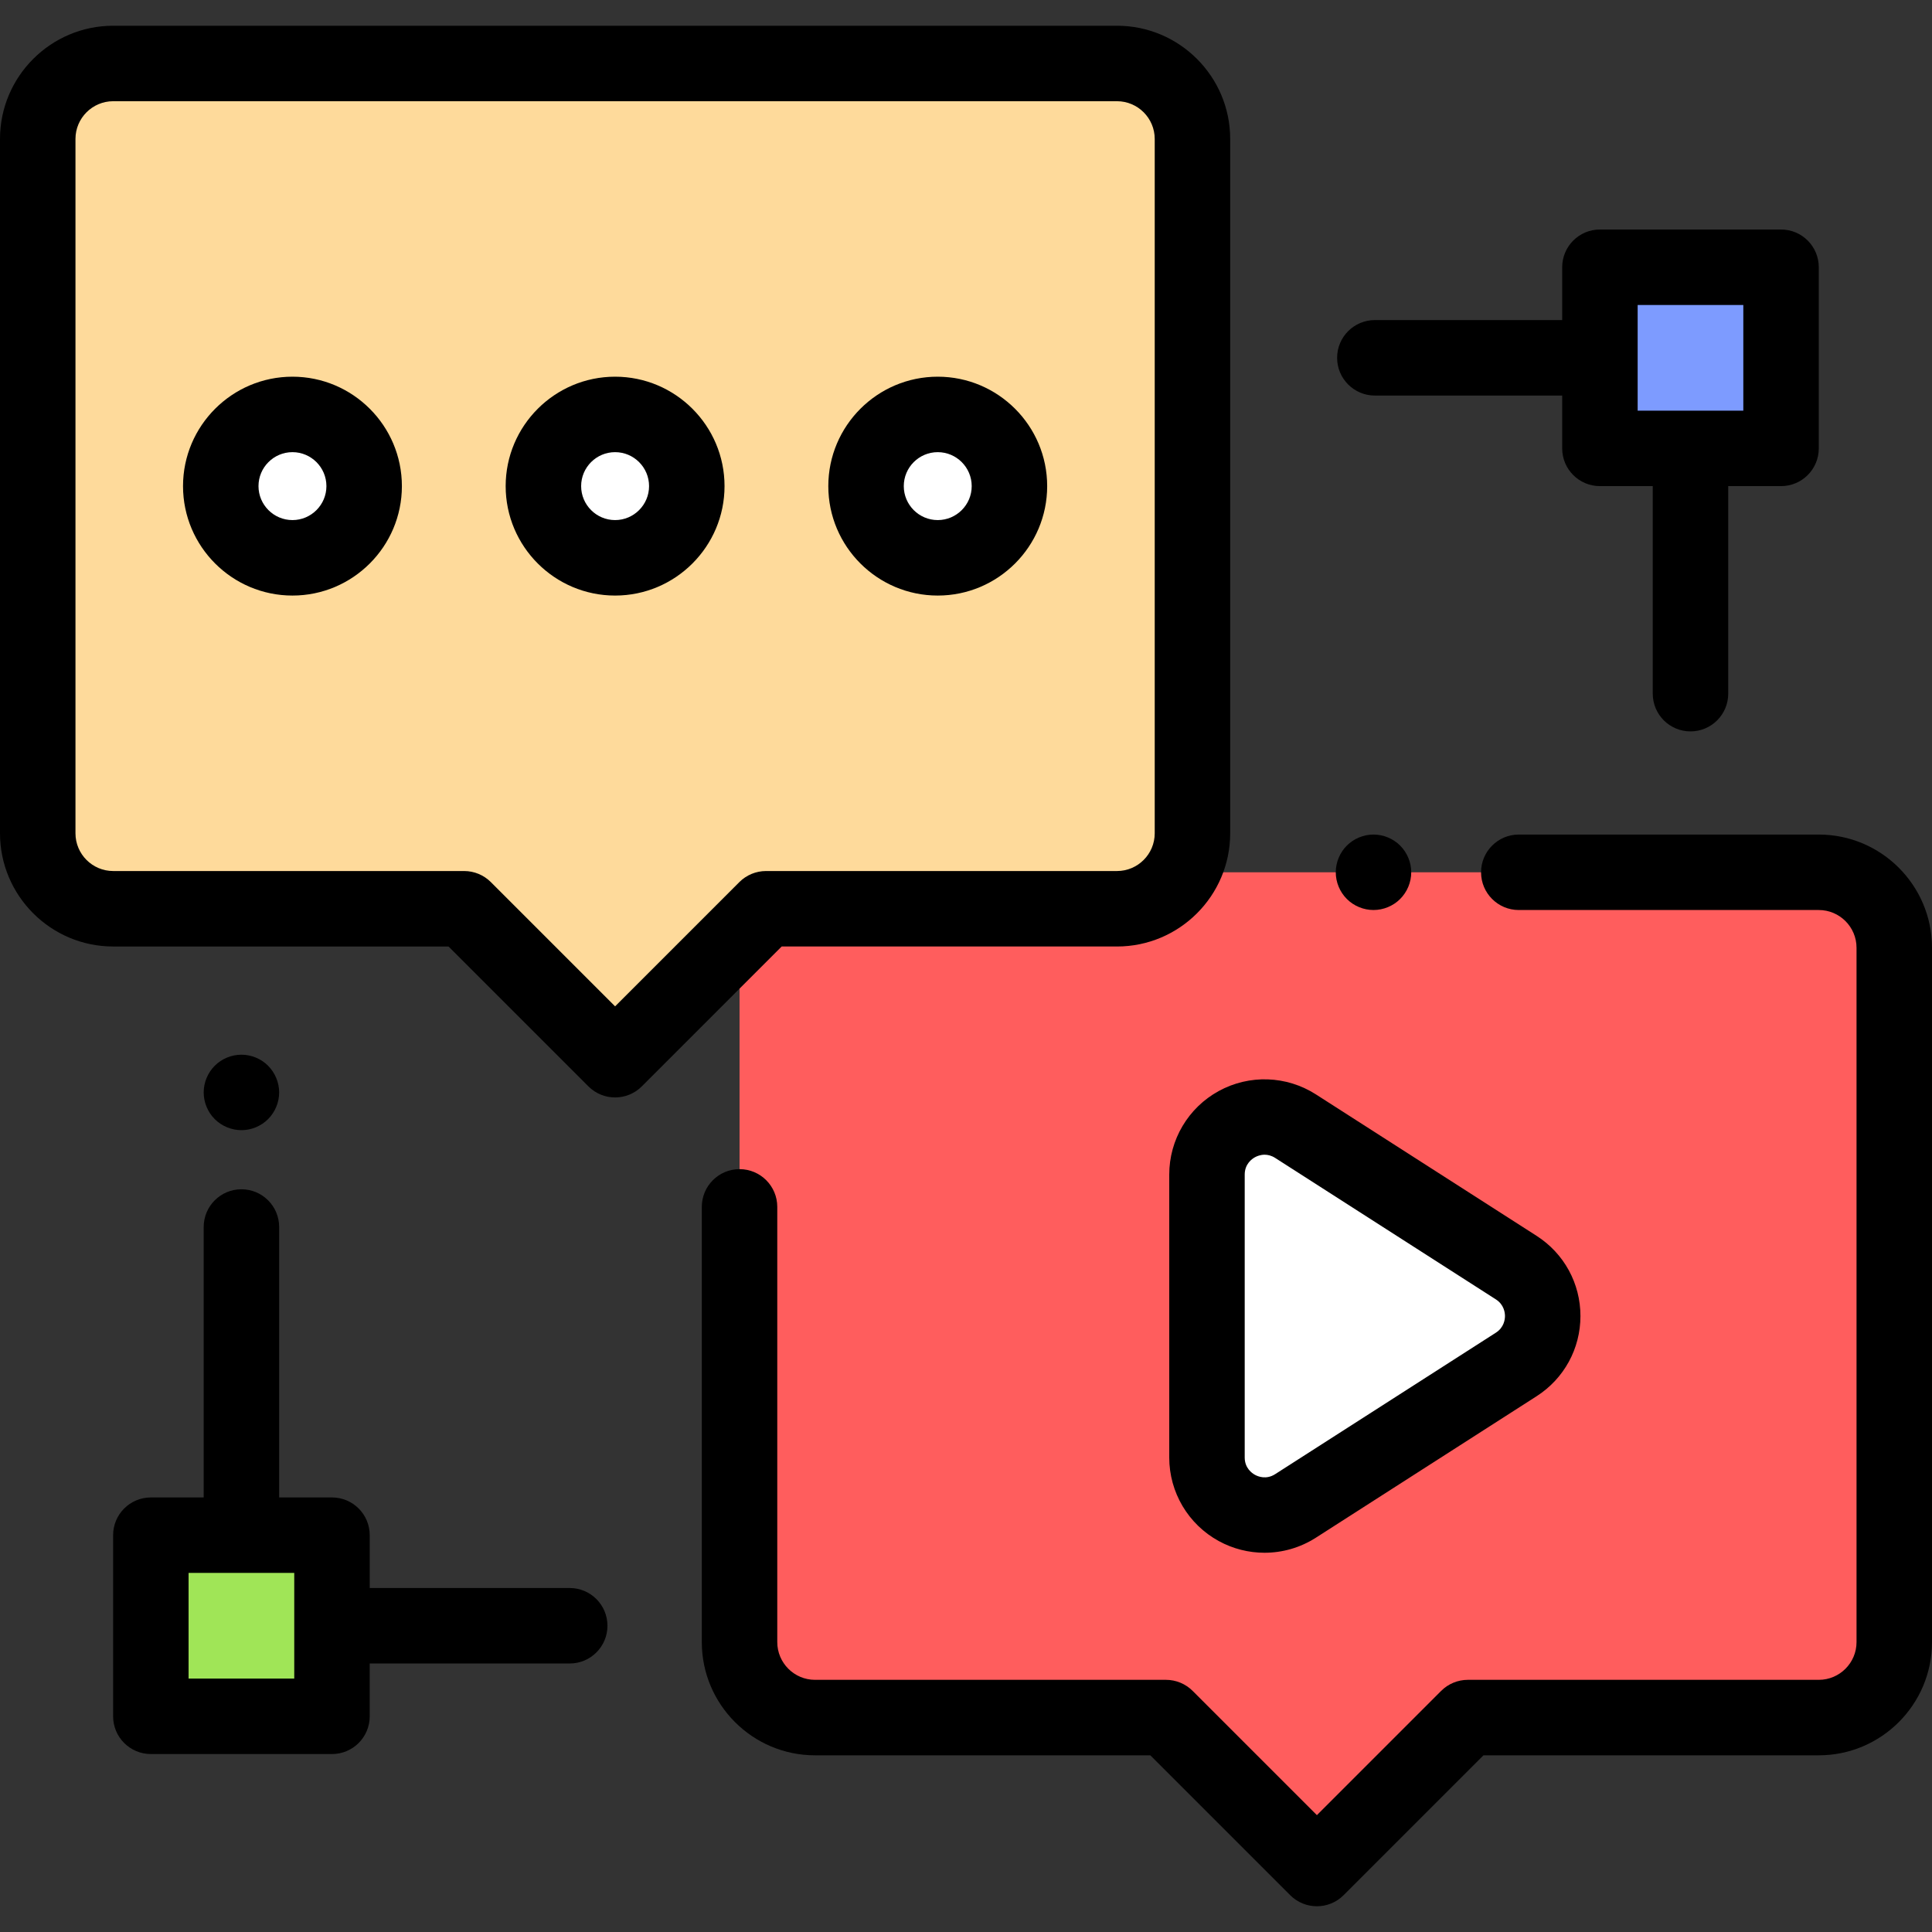<?xml version="1.0" encoding="iso-8859-1"?>
<!-- Generator: Adobe Illustrator 19.0.0, SVG Export Plug-In . SVG Version: 6.00 Build 0)  -->
<svg version="1.1" id="Capa_1" xmlns="http://www.w3.org/2000/svg" xmlns:xlink="http://www.w3.org/1999/xlink" x="0px" y="0px"
	 viewBox="0 0 512.001 512.001" style="enable-background:new 0 0 512.001 512.001;" xml:space="preserve">
<rect x="0" y="0" width="512.001" height="512.001" fill="#333333" stroke="none"/>
<path style="fill:#FF5D5D;" d="M195.985,251.166v184.009c0,11.047,8.954,20.001,20.001,20.001h93.004l40.002,40.002l40.002-40.002
	h93.004c11.047,0,20.001-8.954,20.001-20.001V251.166c0-11.047-8.954-20.001-20.001-20.001H215.986
	C204.94,231.165,195.985,240.121,195.985,251.166z"/>
<path style="fill:#FEDA9B;" d="M10,36.823v184.009c0,11.047,8.954,20.001,20.001,20.001h93.004l40.002,40.002l40.002-40.002h93.004
	c11.047,0,20.001-8.954,20.001-20.001V36.823c0-11.047-8.954-20.001-20.001-20.001H30.001C18.956,16.822,10,25.777,10,36.823z"/>
<path d="M163.008,290.835c-2.56,0-5.118-0.976-7.071-2.929l-37.073-37.073H30.001C13.459,250.833,0,237.375,0,220.832V36.823
	C0,20.28,13.459,6.822,30.001,6.822h266.012c16.543,0,30.001,13.459,30.001,30.001v184.009c0,16.543-13.459,30.001-30.001,30.001
	h-88.861l-37.073,37.073C168.126,289.859,165.568,290.835,163.008,290.835z M30.001,26.823c-5.514,0-10,4.486-10,10v184.009
	c0,5.514,4.486,10,10,10h93.004c2.652,0,5.195,1.054,7.071,2.929l32.931,32.931l32.931-32.931c1.876-1.875,4.419-2.929,7.071-2.929
	h93.004c5.514,0,10-4.486,10-10V36.823c0-5.514-4.486-10-10-10L30.001,26.823L30.001,26.823z"/>
<path d="M363.993,241.163c-2.63,0-5.21-1.06-7.07-2.93c-1.86-1.86-2.93-4.43-2.93-7.07c0-2.63,1.069-5.21,2.93-7.07
	c1.861-1.86,4.44-2.93,7.07-2.93s5.21,1.07,7.069,2.93c1.86,1.87,2.931,4.44,2.931,7.07c0,2.64-1.07,5.21-2.931,7.07
	C369.203,240.103,366.622,241.163,363.993,241.163z"/>
<path d="M348.992,505.179c-2.56,0-5.118-0.976-7.071-2.929l-37.073-37.073h-88.861c-16.543,0-30.001-13.459-30.001-30.001V319.836
	c0-5.523,4.478-10,10-10s10,4.477,10,10v115.338c0,5.514,4.486,10,10,10h93.004c2.652,0,5.195,1.054,7.071,2.929l32.931,32.931
	l32.931-32.931c1.876-1.875,4.419-2.929,7.071-2.929H482c5.514,0,10-4.486,10-10V251.166c0-5.514-4.486-10-10-10h-79.504
	c-5.522,0-10-4.477-10-10s4.478-10,10-10H482c16.543,0,30.001,13.459,30.001,30.001v184.009c0,16.543-13.459,30.001-30.001,30.001
	h-88.861l-37.073,37.073C354.111,504.202,351.551,505.179,348.992,505.179z"/>
<g>
	<circle style="fill:#EDF2FA;" cx="77.504" cy="128.827" r="19.001"/>
	<circle style="fill:#EDF2FA;" cx="163.008" cy="128.827" r="19.001"/>
	<circle style="fill:#EDF2FA;" cx="248.512" cy="128.827" r="19.001"/>
	<circle style="fill:#EDF2FA;" cx="77.504" cy="128.827" r="19.001"/>
	<circle style="fill:#EDF2FA;" cx="163.008" cy="128.827" r="19.001"/>
	<circle style="fill:#EDF2FA;" cx="248.512" cy="128.827" r="19.001"/>
</g>
<g>
	<circle style="fill:#FFFFFF;" cx="77.504" cy="128.827" r="19.001"/>
	<circle style="fill:#FFFFFF;" cx="163.008" cy="128.827" r="19.001"/>
	<circle style="fill:#FFFFFF;" cx="248.512" cy="128.827" r="19.001"/>
</g>
<path d="M77.504,157.829c-15.991,0-29.001-13.01-29.001-29.001s13.011-29.001,29.001-29.001s29.001,13.01,29.001,29.001
	S93.494,157.829,77.504,157.829z M77.504,119.827c-4.963,0-9,4.038-9,9c0,4.962,4.037,9,9,9c4.963,0,9-4.038,9-9
	S82.467,119.827,77.504,119.827z"/>
<path d="M163.008,157.829c-15.991,0-29.001-13.01-29.001-29.001s13.011-29.001,29.001-29.001s29.001,13.01,29.001,29.001
	S178.998,157.829,163.008,157.829z M163.008,119.827c-4.963,0-9,4.038-9,9c0,4.962,4.037,9,9,9c4.963,0,9-4.038,9-9
	S167.971,119.827,163.008,119.827z"/>
<path d="M248.512,157.829c-15.991,0-29.001-13.01-29.001-29.001s13.011-29.001,29.001-29.001s29.001,13.01,29.001,29.001
	S264.502,157.829,248.512,157.829z M248.512,119.827c-4.963,0-9,4.038-9,9c0,4.962,4.037,9,9,9s9-4.038,9-9
	S253.475,119.827,248.512,119.827z"/>
<g>
	<path style="fill:#FFFFFF;" d="M401.818,361.596l-58.487,37.488c-10.145,6.502-23.468-0.783-23.468-12.833v-74.977
		c0-12.051,13.323-19.336,23.468-12.833l58.487,37.488C411.174,341.928,411.174,355.599,401.818,361.596z"/>
	<path style="fill:#FFFFFF;" d="M401.818,361.596l-58.487,37.488c-10.145,6.502-23.468-0.783-23.468-12.833v-74.977
		c0-12.051,13.323-19.336,23.468-12.833l58.487,37.488C411.174,341.928,411.174,355.599,401.818,361.596z"/>
</g>
<path d="M335.105,411.497c-4.159,0-8.326-1.027-12.11-3.096c-8.1-4.429-13.133-12.917-13.133-22.148v-74.977
	c0-9.231,5.032-17.719,13.133-22.148c8.1-4.429,17.961-4.085,25.732,0.896l58.487,37.488c7.276,4.664,11.621,12.609,11.621,21.252
	c0,8.643-4.344,16.588-11.621,21.252l0,0l-58.487,37.488C344.585,410.159,339.85,411.497,335.105,411.497z M335.145,306.012
	c-1.154,0-2.079,0.404-2.555,0.664c-0.819,0.448-2.727,1.794-2.727,4.599v74.977c0,2.805,1.907,4.151,2.727,4.599
	c0.82,0.448,2.981,1.327,5.344-0.186l58.487-37.488c2.178-1.396,2.413-3.551,2.413-4.414c0-0.862-0.235-3.017-2.413-4.413
	l-58.487-37.488C336.941,306.226,335.983,306.012,335.145,306.012z"/>
<rect x="424" y="70.825" style="fill:#7D9BFF;" width="48.002" height="48.002"/>
<rect x="39.978" y="406.84" style="fill:#A0E557;" width="48.002" height="48.002"/>
<path d="M63.979,299.506c-2.63,0-5.21-1.07-7.07-2.93c-1.86-1.86-2.93-4.44-2.93-7.07c0-2.64,1.069-5.21,2.93-7.07
	c1.86-1.87,4.44-2.93,7.07-2.93c2.63,0,5.21,1.06,7.069,2.93c1.86,1.86,2.931,4.44,2.931,7.07s-1.07,5.2-2.931,7.07
	C69.189,298.435,66.608,299.506,63.979,299.506z"/>
<path d="M471.998,60.824h-48.002c-5.522,0-10,4.477-10,10v14.001h-49.646c-5.522,0-10,4.477-10,10s4.478,10,10,10h49.646v14.001
	c0,5.523,4.478,10,10,10h14.001v55.003c0,5.523,4.478,10,10,10c5.522,0,10-4.477,10-10v-55.003h14.001c5.522,0,10-4.477,10-10
	V70.825C481.999,65.302,477.52,60.824,471.998,60.824z M461.998,108.827h-28.001V80.825h28.001V108.827z"/>
<path d="M150.983,420.841H97.981v-14.001c0-5.523-4.478-10-10-10H73.979v-71.67c0-5.523-4.478-10-10-10s-10,4.477-10,10v71.67
	H39.978c-5.522,0-10,4.477-10,10v48.002c0,5.523,4.478,10,10,10H87.98c5.522,0,10-4.477,10-10v-14.001h53.002
	c5.522,0,10-4.477,10-10C160.984,425.318,156.505,420.841,150.983,420.841z M77.98,444.842H49.978v-28.001H77.98V444.842z"/>
<g>
</g>
<g>
</g>
<g>
</g>
<g>
</g>
<g>
</g>
<g>
</g>
<g>
</g>
<g>
</g>
<g>
</g>
<g>
</g>
<g>
</g>
<g>
</g>
<g>
</g>
<g>
</g>
<g>
</g>
</svg>
